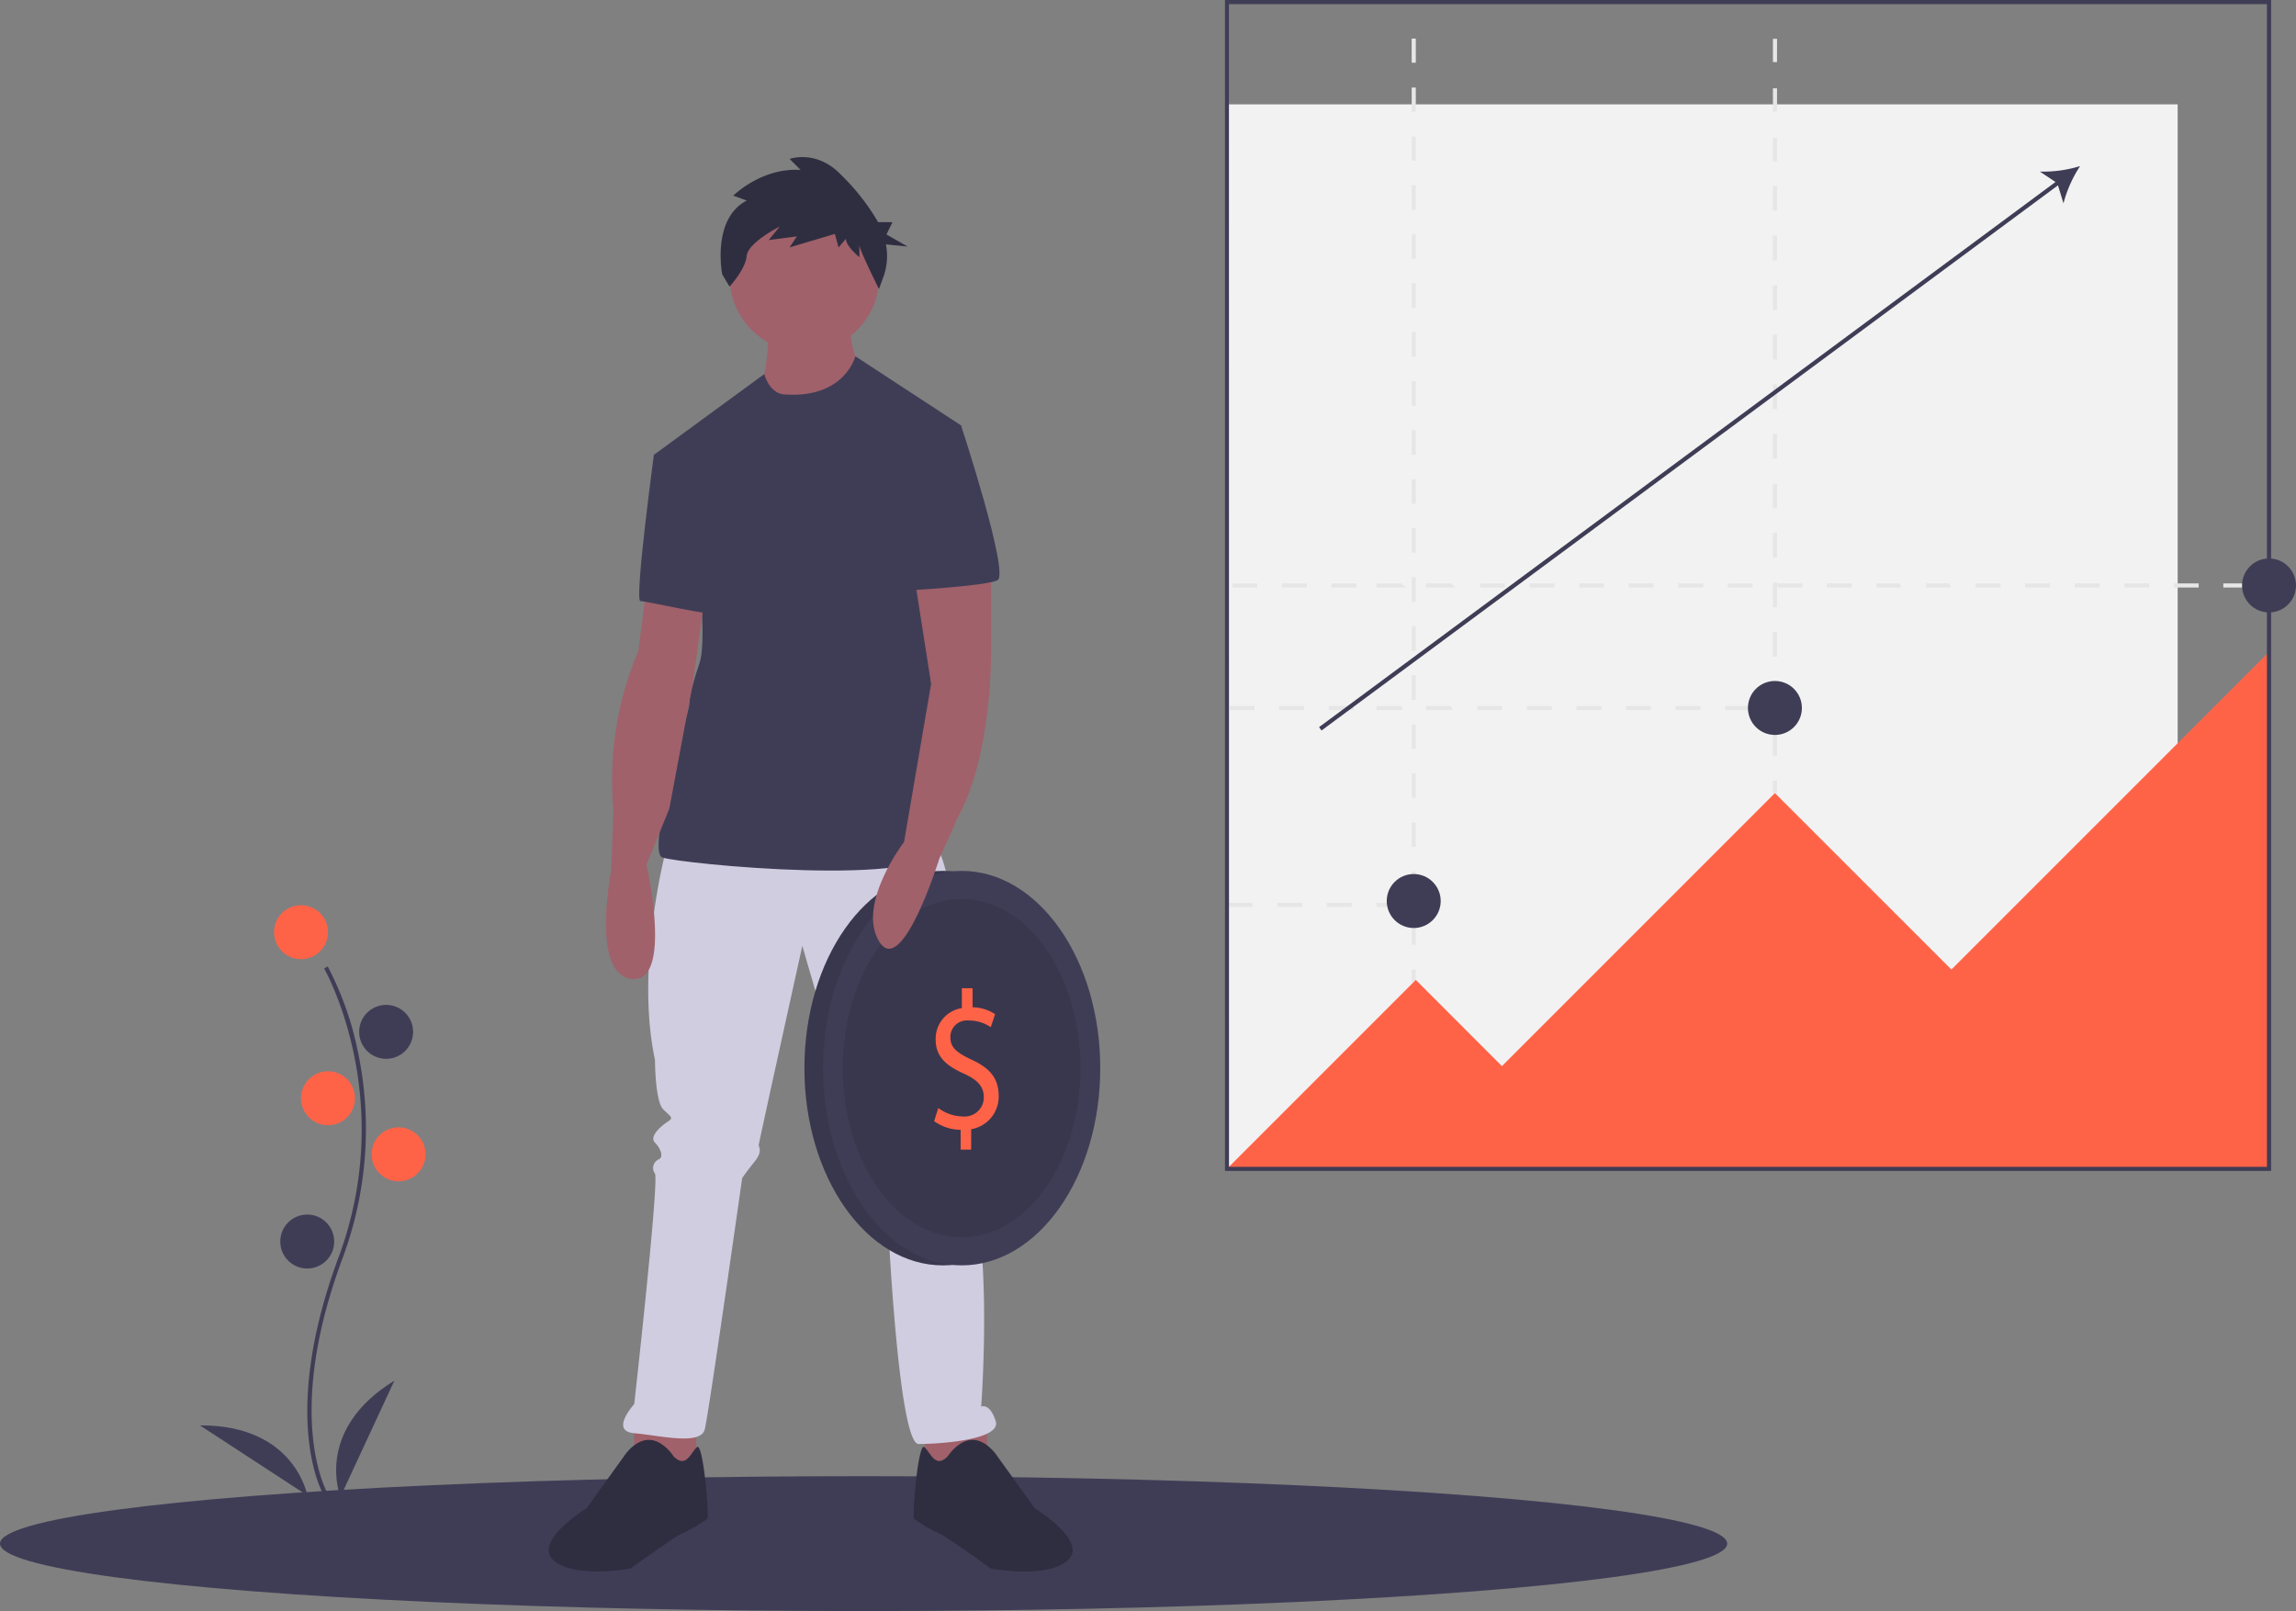<svg id="Layer_10" data-name="Layer 10" xmlns="http://www.w3.org/2000/svg" viewBox="0 0 417 292.58"><rect x="0" y="0" width="417" height="292.58" fill="#808080" stroke="none"/><defs><style>.cls-1{fill:#3f3d56;}.cls-2{fill:tomato;}.cls-3{fill:#a0616a;}.cls-4{fill:#d0cde1;}.cls-5{fill:#2f2e41;}.cls-6{opacity:0.1;isolation:isolate;}.cls-7{fill:#f2f2f2;}.cls-8{fill:#e6e6e6;}</style></defs><title>hero-banner-3</title><ellipse class="cls-1" cx="156.85" cy="280.33" rx="156.85" ry="12.25"/><path class="cls-1" d="M65.87,341.08c-.09-.14-2.13-3.55-2.83-10.62-.65-6.49-.23-17.43,5.44-32.69,10.75-28.91-2.48-52.23-2.61-52.46l.65-.38A57.9,57.9,0,0,1,72,260.41,67.51,67.51,0,0,1,69.19,298c-10.73,28.86-2.75,42.52-2.67,42.65Z" transform="translate(-7 -69.42)"/><circle class="cls-2" cx="54.67" cy="169.29" r="4.9"/><circle class="cls-1" cx="70.13" cy="187.39" r="4.9"/><circle class="cls-2" cx="59.57" cy="199.45" r="4.9"/><circle class="cls-2" cx="72.39" cy="209.63" r="4.9"/><circle class="cls-1" cx="55.8" cy="225.47" r="4.9"/><path class="cls-1" d="M68.83,341.26s-4.9-12.07,9.8-21.11Z" transform="translate(-7 -69.42)"/><path class="cls-1" d="M62.81,341s-2.23-12.83-19.5-12.72Z" transform="translate(-7 -69.42)"/><path class="cls-3" d="M146.5,127.86s.38,9.8-1.89,12.07,11.31,10.18,11.31,10.18l7.92-12.44s-3-5.28-2.26-9.8Z" transform="translate(-7 -69.42)"/><polygon class="cls-3" points="115.18 257.7 115.18 267.13 126.87 267.88 126.12 257.7 115.18 257.7"/><polygon class="cls-3" points="179.28 257.7 179.28 267.13 167.59 267.88 168.35 257.7 179.28 257.7"/><path class="cls-4" d="M128.22,222.69s-6,21.87-2.26,39.21c0,0,0,7.54,1.51,9s1.89,1.51.75,2.26-3.39,2.64-2.26,3.77,1.51,2.64.75,3a1.73,1.73,0,0,0-.75,2.64c.75,1.51-3.77,41.85-3.77,41.85s-4.52,4.9,0,5.28S134.25,332,135,329s6.79-45.62,6.79-45.62.75-1.13,2.26-3,.75-2.64.75-3,7.92-36.2,7.92-36.2,11.69,40.72,12.82,41.47,1.51.75,1.51,1.89-.75,1.89,0,3a19.59,19.59,0,0,1,1.13,1.89s1.89,42.23,5.66,42.23,15.08-.75,14-4.15-2.64-2.64-2.64-2.64,2.64-34.69-3.77-44.87V271.7c0-.75.38-1.13,0-1.89s1.13-45.62-6-48.26S128.22,222.69,128.22,222.69Z" transform="translate(-7 -69.42)"/><path class="cls-5" d="M129.35,333.91s-1.89-3-4.52-3-4.52,3-4.52,3l-6.79,9.43s-9.8,6-6,9.43,14,1.51,14,1.51,8.29-6,9.43-6.41a23.93,23.93,0,0,0,4.52-2.64c.38-.38-.75-14-1.89-13S131.61,336.17,129.35,333.91Z" transform="translate(-7 -69.42)"/><path class="cls-5" d="M179.12,333.91s1.89-3,4.52-3,4.52,3,4.52,3l6.79,9.43s9.8,6,6,9.43-14,1.51-14,1.51-8.29-6-9.43-6.41a23.93,23.93,0,0,1-4.52-2.64c-.38-.38.75-14,1.89-13S176.85,336.17,179.12,333.91Z" transform="translate(-7 -69.42)"/><circle class="cls-3" cx="146.1" cy="50.33" r="13.57"/><path class="cls-1" d="M149.52,141.06s-2.54.14-3.72-3.7l-20,14.63,8.29,22.25s1.13,12.07,0,15.46-1.89,6-1.89,7.54-7.92,26.77-4.9,27.9,49,5.66,50.15-1.89-3.77-57.31-3.77-57.31l7.92-19.23-19.25-12.59S160.45,141.81,149.52,141.06Z" transform="translate(-7 -69.42)"/><path class="cls-3" d="M124.45,175.93l-1.51,11.69a60.11,60.11,0,0,0-4.52,29L118,227.59s-3.77,18.85,3.77,19.61,2.64-20.74,2.64-20.74l4.15-10.18,4.25-22.65L135,177.82Z" transform="translate(-7 -69.42)"/><path class="cls-1" d="M131.23,151.43l-5.47.57s-3.58,26.58-2.45,26.58,14,3,14.33,2.26S131.23,151.43,131.23,151.43Z" transform="translate(-7 -69.42)"/><path class="cls-5" d="M142.63,105.84l-2.45-.89s5.12-5.12,12.23-4.67l-2-2s4.89-1.78,9.34,2.89a39.74,39.74,0,0,1,6.73,8.59h2.62L168,112l3.83,2.19-3.93-.39a11,11,0,0,1-.37,5.66l-.89,2.45s-3.56-7.12-3.56-8v2.22s-2.45-2-2.45-3.34l-1.33,1.56-.67-2.45-8.23,2.45,1.33-2-5.12.67,2-2.45s-5.78,2.89-6,5.34-3.11,5.56-3.11,5.56l-1.33-2.22S136.18,109.18,142.63,105.84Z" transform="translate(-7 -69.42)"/><ellipse class="cls-1" cx="171.27" cy="193.98" rx="25.17" ry="35.82"/><ellipse class="cls-6" cx="171.27" cy="193.98" rx="25.17" ry="35.82"/><ellipse class="cls-1" cx="174.66" cy="193.98" rx="25.17" ry="35.82"/><ellipse class="cls-6" cx="174.66" cy="193.98" rx="21.59" ry="30.72"/><path class="cls-2" d="M181.47,278.2V274.6a8.37,8.37,0,0,1-4.81-1.57l.75-2.39a7.69,7.69,0,0,0,4.53,1.54,3.47,3.47,0,0,0,3.74-3.5c0-2-1.23-3.18-3.55-4.25-3.21-1.43-5.19-3.07-5.19-6.18a5.61,5.61,0,0,1,4.75-5.75v-3.61h1.95v3.46a7.65,7.65,0,0,1,4.09,1.25l-.79,2.36a7,7,0,0,0-4-1.21,3,3,0,0,0-3.33,3.07c0,1.86,1.16,2.78,3.9,4.07,3.24,1.5,4.87,3.36,4.87,6.53a6,6,0,0,1-5,6.07v3.71Z" transform="translate(-7 -69.42)"/><path class="cls-3" d="M187,171.79v15.46s.38,18.85-6,30.54l-3.39,7.54s-6.79,21.87-10.93,15.08,4.52-18.1,4.52-18.1l4.91-28.7-3-19.18Z" transform="translate(-7 -69.42)"/><path class="cls-1" d="M174.21,145.77l7.35.94s8.86,27,6.6,28.09-17,1.89-17,1.89Z" transform="translate(-7 -69.42)"/><rect class="cls-7" x="222.83" y="18.95" width="172.68" height="193.32"/><path class="cls-8" d="M261.5,234.12H257v-.75h4.52Zm-9,0h-4.52v-.75h4.52Zm-9,0h-4.52v-.75h4.52Zm-9,0h-4.52v-.75h4.52Z" transform="translate(-7 -69.42)"/><path class="cls-8" d="M324.84,198.37h-4.52v-.75h4.52Zm-9,0h-4.52v-.75h4.52Zm-9,0h-4.52v-.75h4.52Zm-9,0h-4.52v-.75h4.52Zm-9,0h-4.52v-.75h4.52Zm-9,0h-4.52v-.75h4.52Zm-9,0H266v-.75h4.52Zm-9,0H257v-.75h4.52Zm-9,0h-4.52v-.75h4.52Zm-9,0h-4.52v-.75h4.52Zm-9,0h-4.52v-.75h4.52Z" transform="translate(-7 -69.42)"/><path class="cls-8" d="M415.33,176.12H410.8v-.75h4.52Zm-9,0h-4.52v-.75h4.52Zm-9,0h-4.52v-.75h4.52Zm-9,0h-4.52v-.75h4.52Zm-9,0h-4.52v-.75h4.52Zm-9,0h-4.52v-.75h4.52Zm-9,0h-4.52v-.75H361Zm-9,0h-4.52v-.75H352Zm-9,0h-4.52v-.75h4.52Zm-9,0h-4.52v-.75h4.52Zm-9,0h-4.52v-.75h4.52Zm-9,0h-4.52v-.75h4.52Zm-9,0h-4.52v-.75h4.52Zm-9,0h-4.52v-.75h4.52Zm-9,0h-4.52v-.75h4.52Zm-9,0h-4.52v-.75h4.52Zm-9,0H266v-.75h4.52Zm-9,0H257v-.75h4.52Zm-9,0h-4.52v-.75h4.52Zm-9,0h-4.52v-.75h4.52Zm-9,0h-4.52v-.75h4.52Z" transform="translate(-7 -69.42)"/><path class="cls-8" d="M264.14,241h-.75V236.6h.75Zm0-8.9h-.75V227.7h.75Zm0-8.9h-.75V218.8h.75Zm0-8.9h-.75V209.9h.75Zm0-8.9h-.75V201h.75Zm0-8.9h-.75v-4.45h.75Zm0-8.9h-.75v-4.45h.75Zm0-8.9h-.75v-4.45h.75Zm0-8.9h-.75v-4.45h.75Zm0-8.9h-.75v-4.45h.75Zm0-8.9h-.75v-4.45h.75Zm0-8.9h-.75v-4.45h.75Zm0-8.9h-.75v-4.45h.75Zm0-8.9h-.75v-4.45h.75Zm0-8.9h-.75V112h.75Zm0-8.9h-.75v-4.45h.75Zm0-8.9h-.75V94.22h.75Zm0-8.9h-.75V85.32h.75Zm0-8.9h-.75V76.43h.75Z" transform="translate(-7 -69.42)"/><rect class="cls-8" x="256.38" y="176.08" width="0.75" height="2.26"/><path class="cls-8" d="M329.74,206.7H329V202.2h.75Zm0-9H329v-4.49h.75Zm0-9H329v-4.49h.75Zm0-9H329v-4.49h.75Zm0-9H329v-4.49h.75Zm0-9H329V157.3h.75Zm0-9H329v-4.49h.75Zm0-9H329v-4.49h.75Zm0-9H329v-4.49h.75Zm0-9H329v-4.49h.75Zm0-9H329v-4.49h.75Zm0-9H329v-4.49h.75Zm0-9H329V94.43h.75Zm0-9H329V85.45h.75Zm0-9H329V76.47h.75Z" transform="translate(-7 -69.42)"/><rect class="cls-8" x="321.99" y="141.76" width="0.75" height="2.26"/><polygon class="cls-2" points="222.83 212.27 257.14 177.96 272.78 193.61 322.36 144.03 354.41 176.07 412.1 118.39 412.1 212.27 222.83 212.27"/><path class="cls-1" d="M419.48,282.07h-190V69.42h190Zm-189.27-.75H418.72V70.18H230.2Z" transform="translate(-7 -69.42)"/><circle class="cls-1" cx="256.76" cy="163.63" r="4.9"/><circle class="cls-1" cx="322.36" cy="128.57" r="4.9"/><circle class="cls-1" cx="412.1" cy="106.32" r="4.9"/><path class="cls-1" d="M384.79,99.58a22.77,22.77,0,0,1-7.31,1l2.84,1.89-133.75,99,.45.61,133.75-99,1,3.27A22.79,22.79,0,0,1,384.79,99.58Z" transform="translate(-7 -69.42)"/></svg>